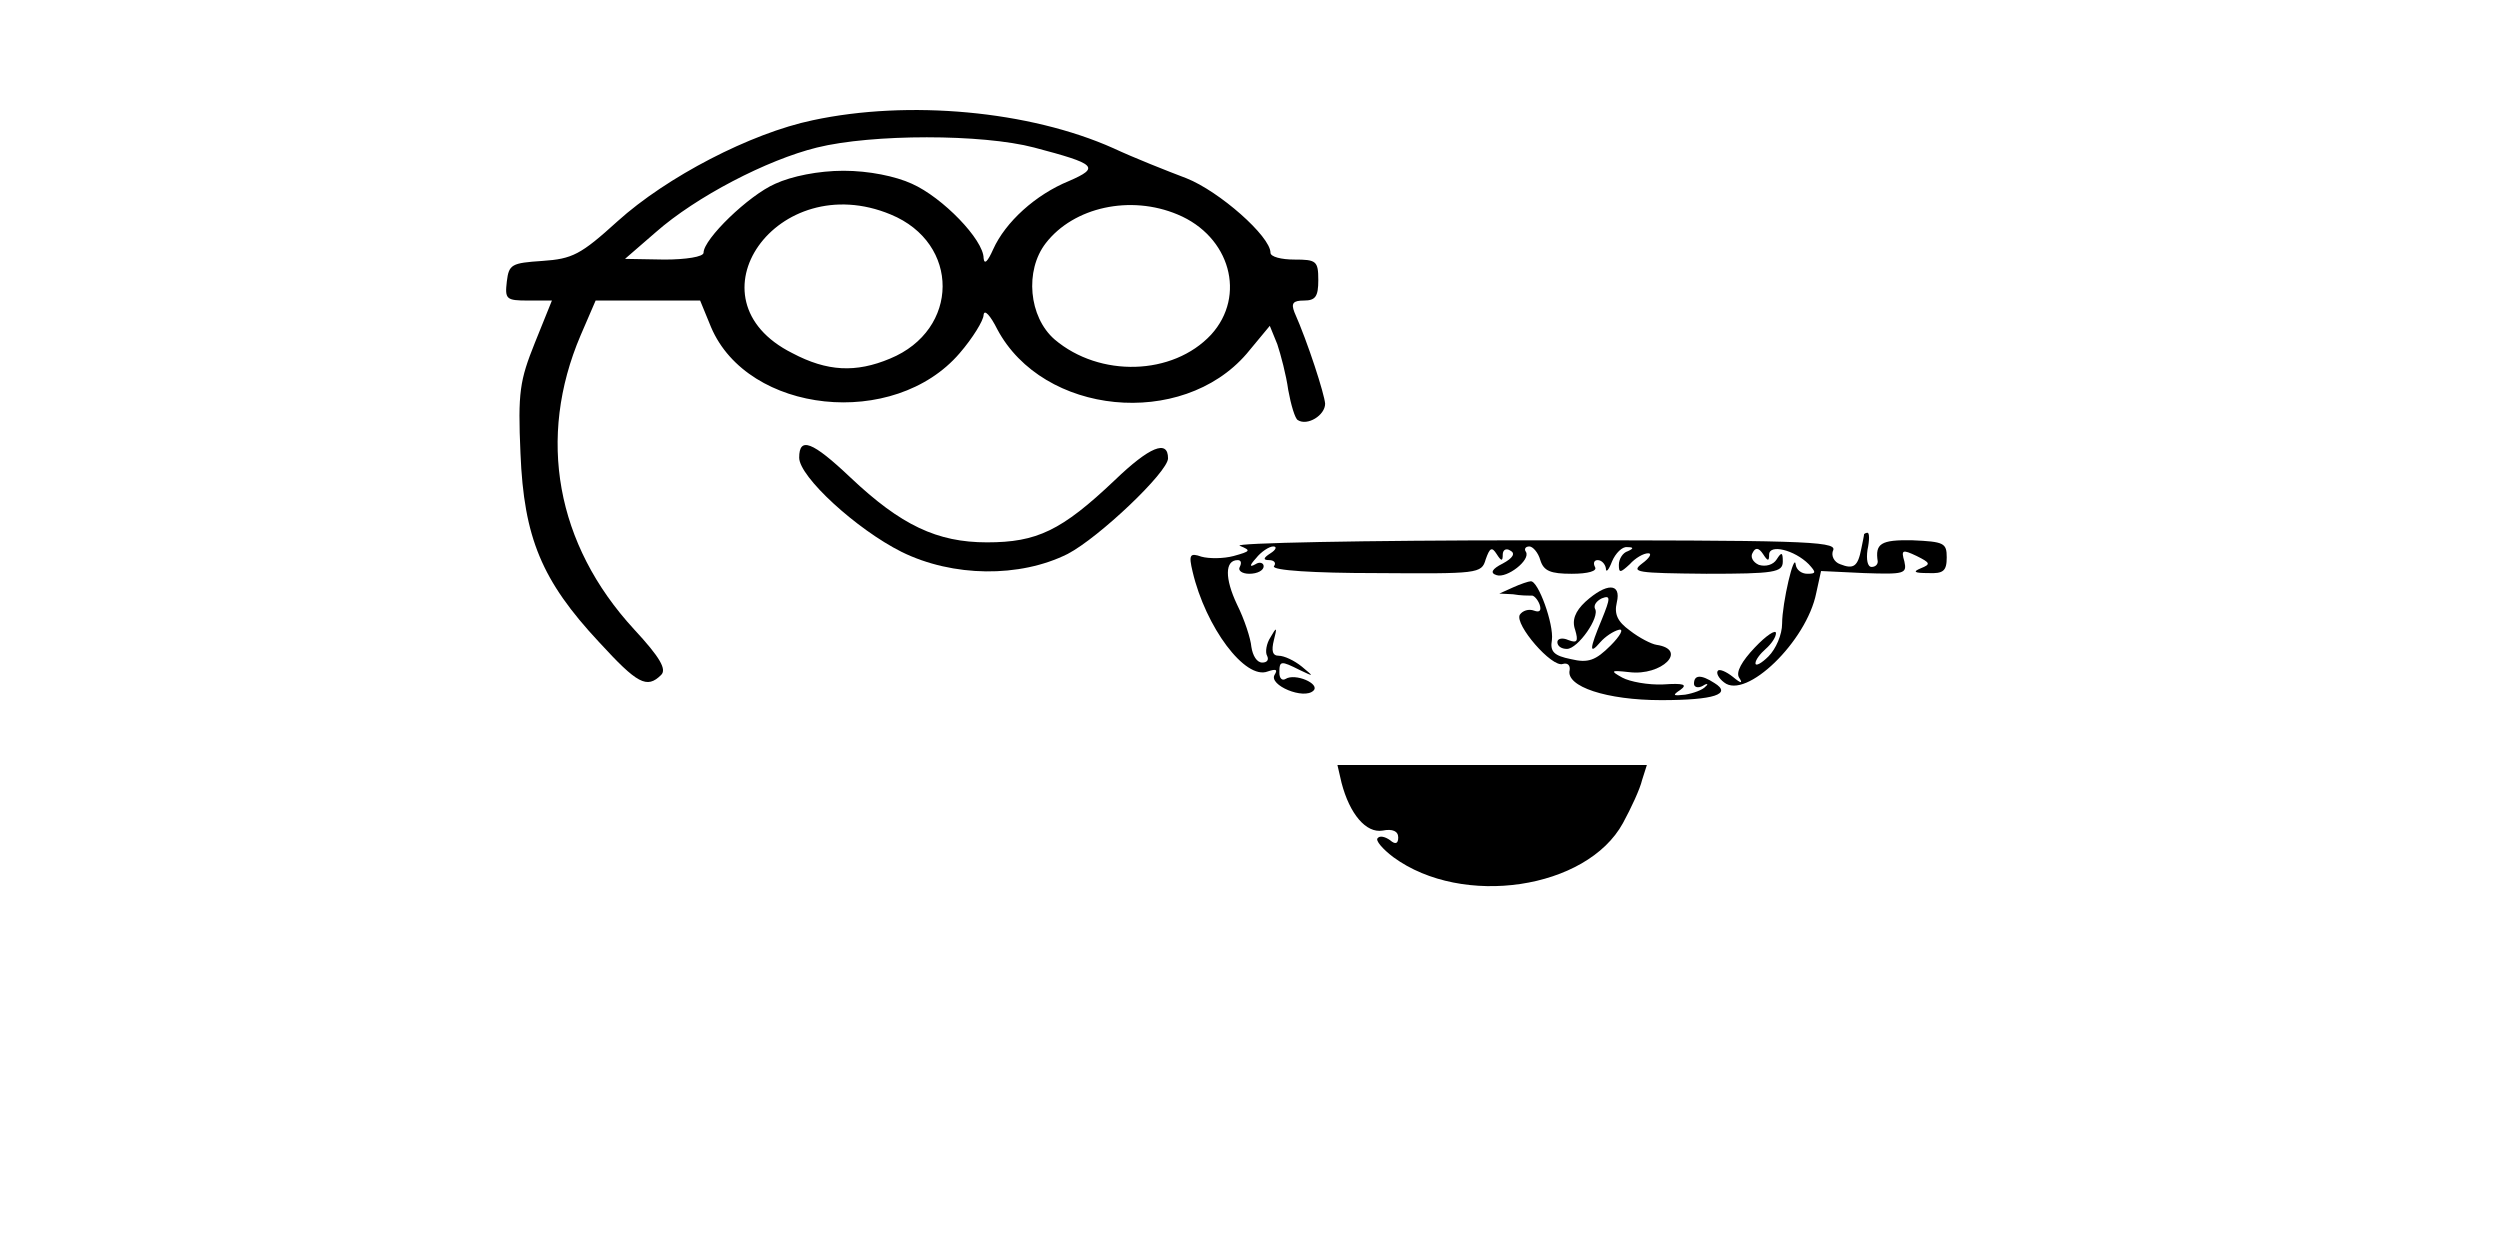 <?xml version="1.0" standalone="no"?>
<!DOCTYPE svg PUBLIC "-//W3C//DTD SVG 20010904//EN"
 "http://www.w3.org/TR/2001/REC-SVG-20010904/DTD/svg10.dtd">
<svg version="1.0" xmlns="http://www.w3.org/2000/svg"
 width="366pt" height="182pt" viewBox="0 0 366 182"
 preserveAspectRatio="xMidYMid meet">
<g transform="translate(0,182) scale(0.1,-0.1)"
fill="#000000" stroke="none">
<path d="M1190 1644 c-91 -19 -214 -83 -286 -148 -54 -49 -66 -55 -110 -58
-45 -3 -49 -5 -52 -30 -3 -26 -1 -28 31 -28 l35 0 -25 -62 c-22 -55 -25 -72
-21 -162 5 -123 31 -186 115 -276 56 -61 70 -69 91 -48 8 8 -1 25 -40 67 -114
124 -142 280 -78 430 l22 51 77 0 76 0 16 -39 c54 -127 268 -150 364 -38 19
22 35 48 35 56 1 9 10 -1 20 -21 67 -126 270 -146 365 -36 l34 41 11 -27 c5
-15 13 -45 16 -67 4 -22 10 -42 14 -44 14 -9 40 7 40 24 -1 14 -25 89 -45 134
-5 13 -2 17 14 17 17 0 21 6 21 30 0 28 -3 30 -35 30 -19 0 -35 4 -35 10 0 24
-75 90 -123 109 -29 11 -77 30 -107 44 -123 55 -300 71 -440 41z m324 -40 c91
-24 97 -29 51 -49 -49 -20 -93 -60 -111 -100 -8 -18 -13 -23 -14 -13 0 27 -60
89 -105 109 -24 11 -63 19 -100 19 -37 0 -76 -8 -100 -19 -39 -17 -105 -81
-105 -101 0 -6 -26 -10 -57 -10 l-58 1 45 39 c59 52 163 106 236 124 81 20
242 20 318 0z m-210 -98 c102 -42 101 -169 -1 -211 -50 -21 -92 -19 -143 8
-158 79 -22 272 144 203z m420 0 c77 -32 101 -119 49 -176 -56 -60 -163 -63
-229 -7 -38 33 -44 101 -13 141 41 53 124 71 193 42z"/>
<path d="M1170 1150 c0 -28 84 -105 150 -138 75 -37 173 -38 243 -3 46 24 147
120 147 140 0 28 -27 17 -78 -32 -78 -74 -114 -91 -187 -91 -73 0 -126 25
-200 95 -56 53 -75 60 -75 29z"/>
<path d="M2729 1038 c0 -2 -2 -11 -4 -21 -5 -26 -11 -31 -31 -23 -9 3 -14 13
-10 21 4 13 -53 14 -442 14 -246 0 -438 -4 -427 -8 17 -7 16 -8 -9 -15 -15 -4
-36 -4 -47 -1 -17 6 -19 3 -13 -22 19 -81 77 -159 110 -146 12 4 15 3 10 -5
-9 -15 43 -37 57 -23 10 10 -27 26 -41 17 -5 -3 -9 1 -9 9 0 18 2 18 30 4 21
-10 21 -10 3 5 -11 9 -26 16 -34 16 -9 0 -11 7 -7 23 5 19 4 20 -5 4 -6 -9 -8
-22 -5 -27 3 -6 0 -10 -7 -10 -8 0 -14 10 -16 23 -1 12 -10 40 -21 62 -18 38
-18 65 1 65 5 0 6 -4 3 -10 -3 -5 3 -10 14 -10 12 0 21 5 21 11 0 5 -6 7 -12
3 -9 -5 -9 -2 1 9 7 9 19 17 25 17 6 0 4 -5 -4 -10 -11 -7 -11 -10 -2 -10 7 0
11 -4 7 -9 -3 -6 58 -10 149 -10 150 -1 155 -1 161 20 6 17 9 19 16 8 7 -11 9
-11 9 -1 0 7 5 10 11 6 8 -4 4 -11 -11 -19 -16 -8 -19 -14 -9 -17 15 -5 50 22
43 34 -3 4 -1 8 5 8 5 0 13 -9 16 -20 5 -16 15 -20 46 -20 24 0 38 4 34 10 -3
6 -1 10 4 10 6 0 11 -6 12 -12 0 -7 4 -3 9 10 5 12 15 22 22 21 10 0 10 -2 1
-6 -7 -2 -13 -11 -13 -20 0 -12 2 -12 16 1 8 9 20 16 27 16 6 0 2 -7 -9 -15
-17 -13 -8 -14 94 -15 100 0 112 2 112 18 0 14 -2 14 -9 3 -5 -8 -16 -11 -26
-8 -9 4 -13 12 -9 18 4 8 9 7 15 -2 7 -11 9 -11 9 -1 0 16 37 7 58 -14 11 -12
11 -14 -2 -14 -9 0 -16 6 -17 13 -2 21 -20 -56 -20 -86 0 -16 -9 -37 -20 -48
-10 -10 -19 -15 -19 -10 0 5 7 14 15 21 8 7 15 17 15 23 0 6 -14 -3 -31 -21
-19 -20 -28 -36 -23 -44 6 -9 3 -9 -9 1 -10 8 -20 12 -22 9 -3 -3 1 -11 9 -17
32 -26 121 60 135 131 l7 32 63 -3 c59 -2 63 -1 59 17 -5 17 -3 18 18 8 20
-10 21 -12 6 -18 -12 -5 -10 -7 11 -7 22 -1 27 3 27 23 0 21 -4 23 -50 25 -47
1 -55 -5 -51 -31 0 -5 -4 -8 -9 -8 -6 0 -8 11 -6 25 3 14 3 25 0 25 -2 0 -4
-1 -5 -2z"/>
<path d="M2215 960 l-20 -9 20 -1 c11 -2 23 -2 27 -2 3 1 9 -5 12 -13 3 -9 0
-12 -8 -9 -8 3 -17 0 -21 -6 -8 -14 47 -78 63 -72 7 2 11 -2 10 -9 -6 -24 54
-44 134 -44 78 0 104 9 78 25 -20 13 -30 12 -30 -1 0 -5 6 -7 13 -3 6 4 9 3 4
-1 -4 -5 -18 -10 -30 -12 -18 -2 -19 -1 -7 7 11 8 5 10 -25 8 -22 -1 -49 4
-60 10 -18 10 -17 11 10 8 48 -6 87 33 40 40 -7 1 -25 10 -39 21 -18 13 -23
24 -19 41 7 29 -15 29 -46 1 -15 -14 -20 -27 -15 -41 5 -17 3 -20 -10 -15 -9
4 -16 2 -16 -3 0 -6 6 -10 14 -10 16 0 49 47 41 59 -2 5 2 11 10 15 13 5 13 1
0 -31 -18 -43 -19 -53 -2 -33 7 8 19 16 27 18 8 2 2 -9 -12 -23 -22 -22 -33
-26 -58 -20 -25 5 -31 11 -28 28 3 23 -20 87 -31 86 -3 0 -15 -4 -26 -9z"/>
<path d="M1964 674 c12 -46 36 -74 60 -70 15 3 23 -1 23 -10 0 -9 -4 -11 -12
-4 -7 5 -15 7 -18 3 -4 -3 7 -16 23 -28 101 -74 283 -47 336 50 12 22 25 50
28 63 l7 22 -226 0 -227 0 6 -26z"/>
</g>
</svg>
